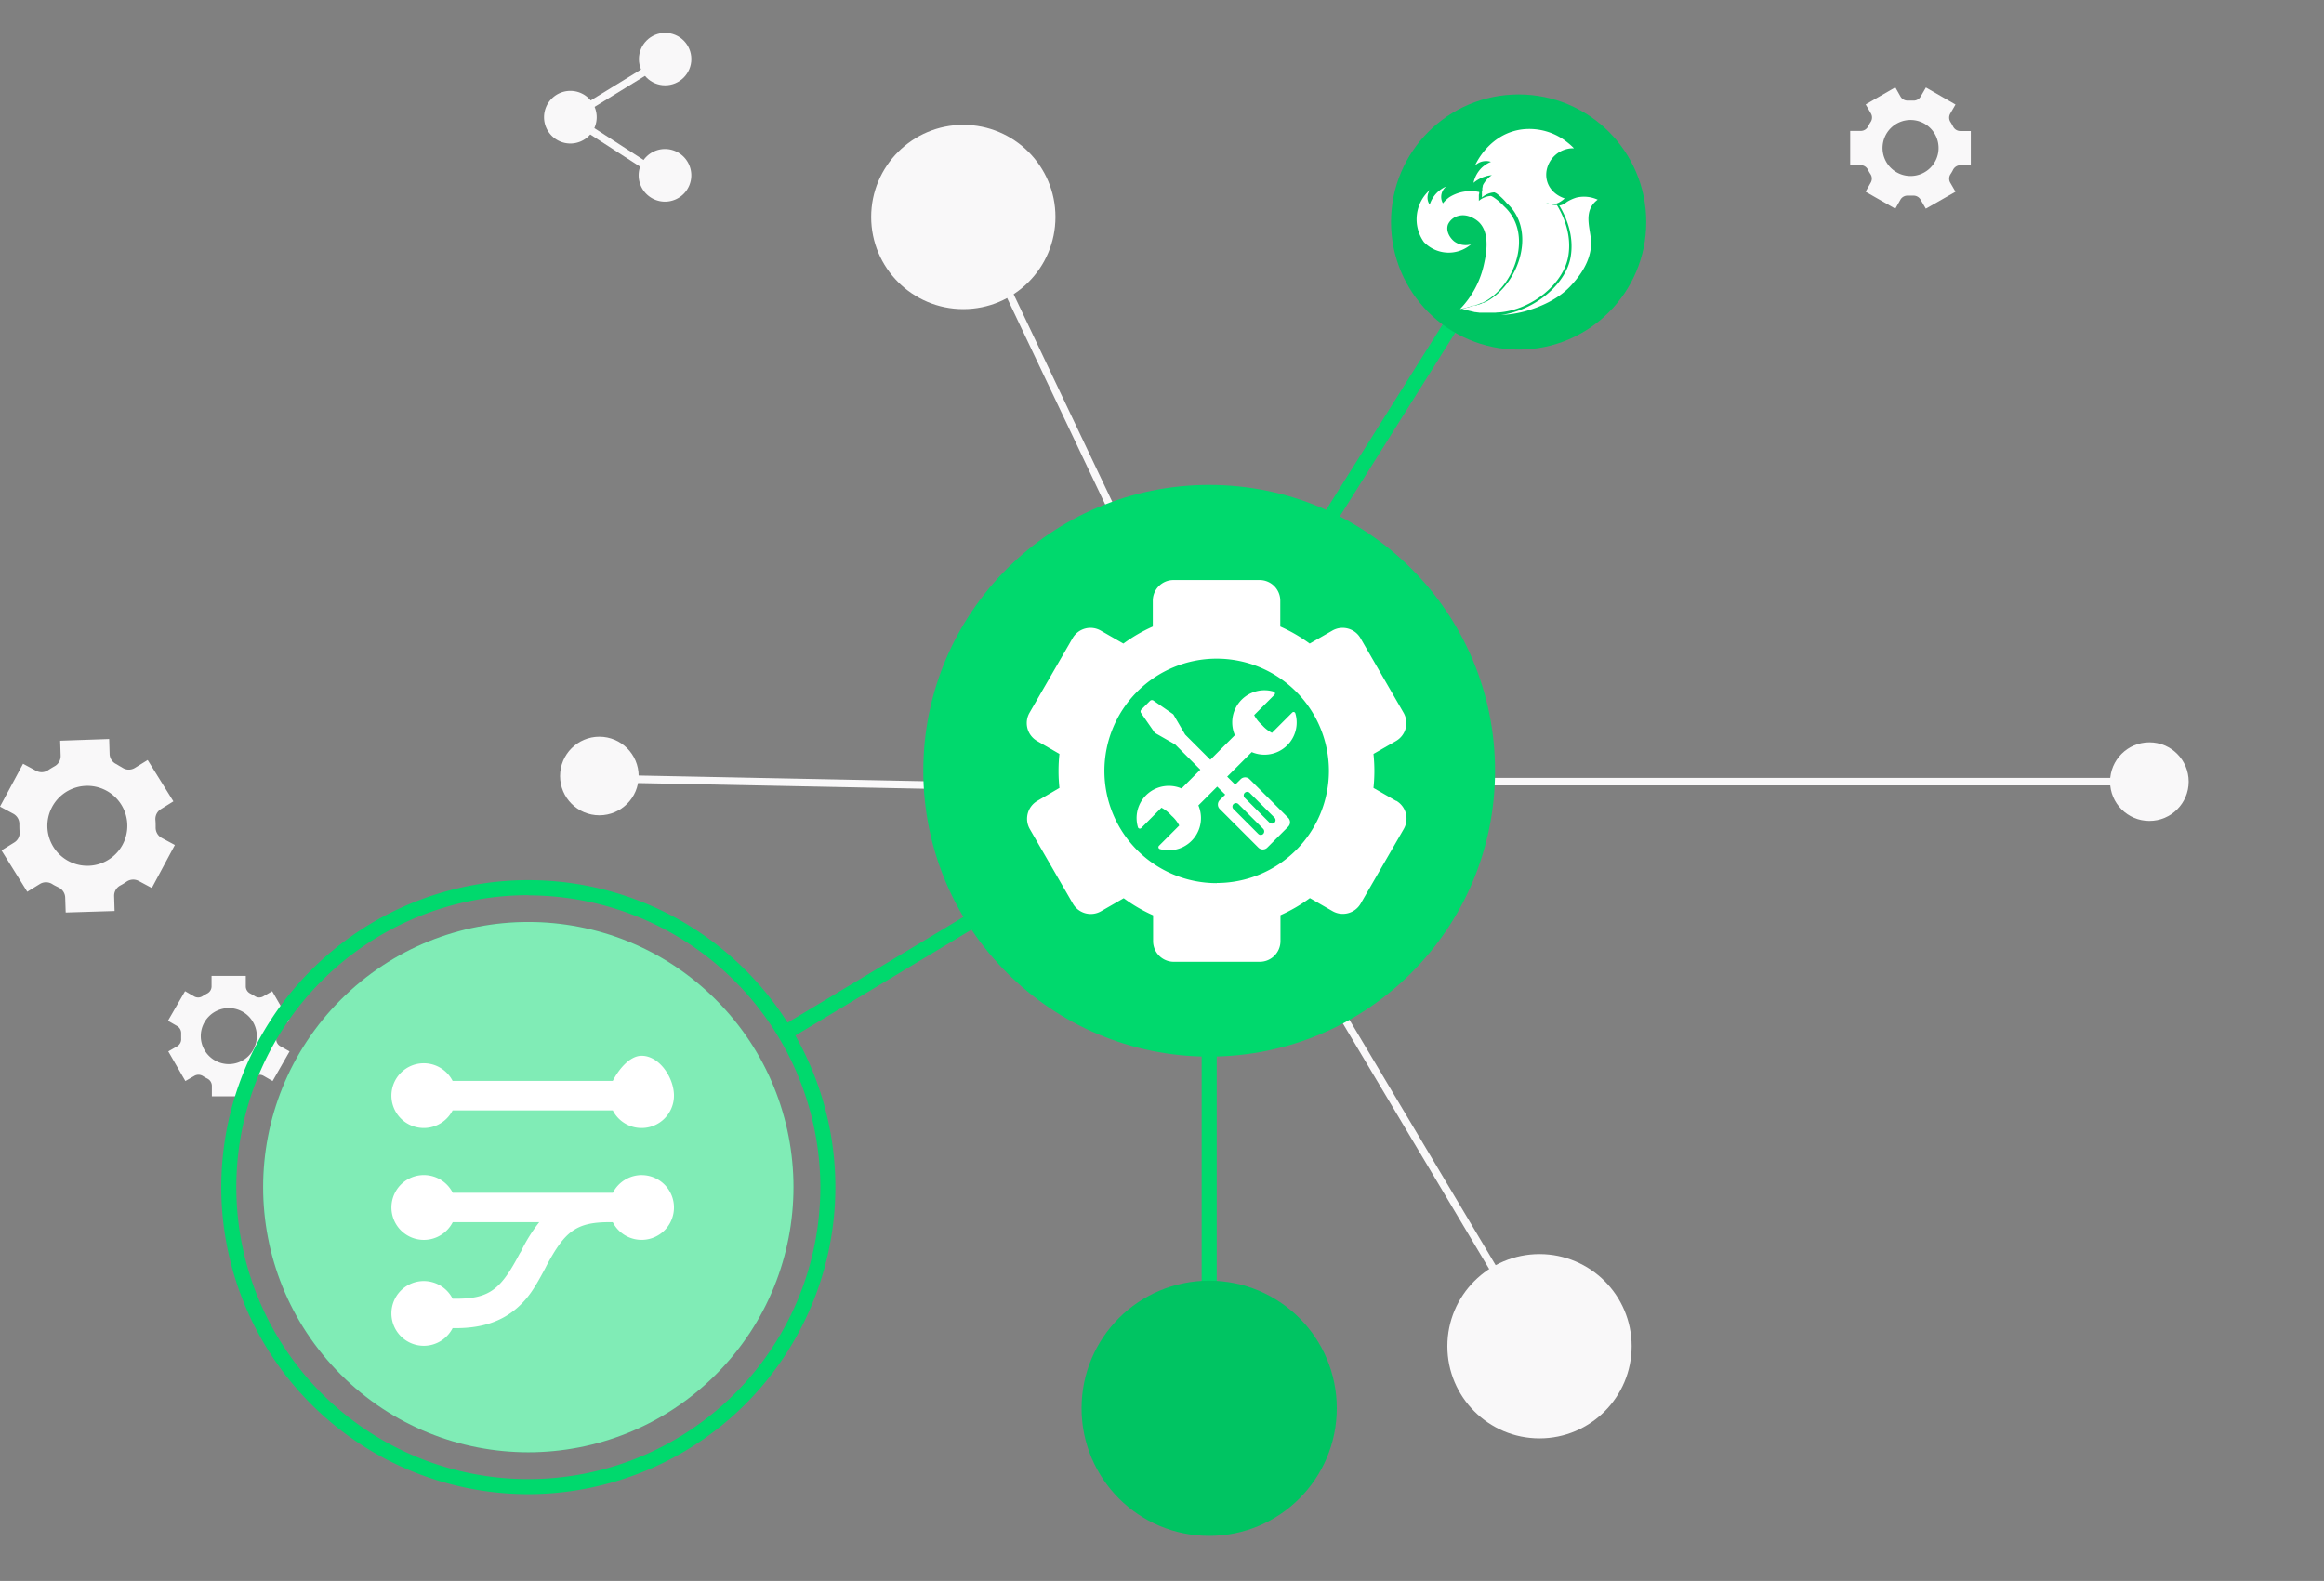 <svg id="Layer_1" data-name="Layer 1" xmlns="http://www.w3.org/2000/svg" width="218.01mm" height="148.33mm" viewBox="0 0 617.99 420.47">
  <rect x="0" y="0" width="617.99" height="420.47" fill="#808080" stroke="none"/>
  <defs>
    <style>
      .cls-1 {
        fill: #F9F8F9;
      }

      .cls-2 {
        fill: #00D96D;
      }

      .cls-3, .cls-5 {
        fill: #fff;
      }

      .cls-3, .cls-4 {
        isolation: isolate;
      }

      .cls-3 {
        opacity: 0.5;
      }

      .cls-4 {
        opacity: 0.1;
      }
    </style>
  </defs>
  <g id="freepik--background-complete--inject-3">
    <path class="cls-1" d="M10.61,235.1a3.14,3.14,0,0,1,3.24,0c.27.17.54.33.83.48l.86.43a3.09,3.09,0,0,1,1.8,2.68l.13,4,13-.4-.12-4A3.08,3.08,0,0,1,32,235.5a16.33,16.33,0,0,0,1.64-1,3.11,3.11,0,0,1,3.22-.21l3.51,1.88,6.13-11.44L43,222.85a3.08,3.08,0,0,1-1.61-2.8c0-.64,0-1.29-.06-1.93a3.09,3.09,0,0,1,1.4-2.89l3.38-2.1-6.84-11-3.4,2.1a3.08,3.08,0,0,1-3.23,0c-.27-.17-.55-.33-.83-.48l-.85-.52a3.07,3.07,0,0,1-1.81-2.68l-.12-4L16,197l.13,4a3.08,3.08,0,0,1-1.63,2.8c-.56.32-1.11.65-1.65,1a3.07,3.07,0,0,1-3.22.21l-3.5-1.88L0,214.52l3.54,1.91a3.08,3.08,0,0,1,1.61,2.8c0,.65,0,1.3.06,1.94a3,3,0,0,1-1.43,2.9L.4,226.17l6.85,11Zm3.25-20.49A10.63,10.63,0,1,1,18.21,229,10.62,10.62,0,0,1,13.86,214.61Z"/>
    <path class="cls-1" d="M505.37,53.09a2.17,2.17,0,0,1,2-1.06h1.34a2.17,2.17,0,0,1,2,1.06l1.4,2.41L520,51l-1.4-2.42a2.16,2.16,0,0,1,.08-2.27,9.65,9.65,0,0,0,.68-1.17,2.19,2.19,0,0,1,1.92-1.19h2.79v-9.1h-2.79a2.16,2.16,0,0,1-1.92-1.19c-.21-.4-.43-.79-.68-1.18a2.12,2.12,0,0,1-.08-2.26l1.4-2.42-7.87-4.53-1.4,2.42a2.15,2.15,0,0,1-2,1.06h-1.34a2.16,2.16,0,0,1-2-1.06L504,23.23l-7.88,4.54,1.4,2.41a2.16,2.16,0,0,1-.08,2.27,11.61,11.61,0,0,0-.68,1.18,2.16,2.16,0,0,1-1.92,1.19H492v9.1h2.79a2.19,2.19,0,0,1,1.92,1.19,9.78,9.78,0,0,0,.68,1.18,2.16,2.16,0,0,1,.08,2.27L496.1,51,504,55.51ZM500.6,39.36a7.45,7.45,0,1,1,7.45,7.45A7.46,7.46,0,0,1,500.6,39.36Z"/>
    <path class="cls-1" d="M47.11,272.89a2.18,2.18,0,0,1,1.06,2v1.35a2.17,2.17,0,0,1-1,2l-2.42,1.39,4.54,7.88,2.42-1.39a2.18,2.18,0,0,1,2.27.08c.38.24.77.47,1.17.67a2.17,2.17,0,0,1,1.19,1.93v2.78h9.1V288.8a2.2,2.2,0,0,1,1.2-1.93c.4-.2.79-.43,1.17-.67a2.16,2.16,0,0,1,2.26-.08l2.42,1.39L77,279.63l-2.5-1.4a2.13,2.13,0,0,1-1.05-2v-1.34a2.18,2.18,0,0,1,1.06-2l2.42-1.4-4.55-7.87L70,265a2.14,2.14,0,0,1-2.27-.08c-.37-.24-.77-.47-1.17-.68a2.14,2.14,0,0,1-1.2-1.92v-2.78h-9.1v2.78a2.13,2.13,0,0,1-1.19,1.92c-.41.21-.8.44-1.18.68a2.14,2.14,0,0,1-2.27.08l-2.41-1.39-4.54,7.87Zm13.73-4.78a7.45,7.45,0,1,1-7.45,7.45A7.46,7.46,0,0,1,60.84,268.11Z"/>
    <circle class="cls-1" cx="409.38" cy="358.04" r="24.5"/>
    <circle class="cls-1" cx="256.16" cy="57.71" r="24.5"/>
    <circle class="cls-1" cx="159.38" cy="206.39" r="10.45"/>
    <circle class="cls-1" cx="571.56" cy="207.88" r="10.45"/>
    <rect class="cls-1" x="221.12" y="150.58" width="2" height="115.53" transform="matrix(0.02, -1, 1, 0.02, 9.38, 426.26)"/>
    <rect class="cls-1" x="364.46" y="198.45" width="2" height="171.67" transform="translate(-94 227.07) rotate(-30.78)"/>
    <rect class="cls-1" x="288.77" y="58" width="2" height="130.34" transform="translate(-24.82 136.25) rotate(-25.41)"/>
    <rect class="cls-1" x="349.01" y="206.88" width="222.54" height="2"/>
    <circle class="cls-1" cx="176.87" cy="15.72" r="6.97"/>
    <path class="cls-1" d="M158.67,31.17a7,7,0,1,1-7-7A7,7,0,0,1,158.67,31.17Z"/>
    <path class="cls-1" d="M183.83,46.63a7,7,0,1,1-7-7A7,7,0,0,1,183.83,46.63Z"/>
    <polygon class="cls-1" points="176.32 48.27 149.82 31.16 176.34 14.88 177.39 16.57 153.58 31.2 177.41 46.59 176.32 48.27"/>
  </g>
  <g id="freepik--Connectivity--inject-3">
    <rect class="cls-2" x="203.6" y="254.1" width="72.25" height="4" transform="translate(-97.68 160.11) rotate(-31.01)"/>
    <rect class="cls-2" x="334.97" y="108.96" width="71.01" height="4" transform="translate(79.44 365.63) rotate(-57.86)"/>
    <circle class="cls-2" cx="321.54" cy="204.99" r="76.02"/>
    <path class="cls-2" d="M140.54,397.38a81.65,81.65,0,1,1,81.6-81.7v.05A81.73,81.73,0,0,1,140.54,397.38Zm0-159.3a77.65,77.65,0,1,0,77.6,77.7v0a77.76,77.76,0,0,0-77.6-77.65Z"/>
    <circle class="cls-2" cx="140.49" cy="315.73" r="70.51" transform="translate(-182.11 191.81) rotate(-45)"/>
    <circle class="cls-3" cx="140.49" cy="315.73" r="70.51" transform="translate(-182.11 191.81) rotate(-45)"/>
    <circle class="cls-2" cx="403.83" cy="59.05" r="33.93"/>
    <circle class="cls-4" cx="403.83" cy="59.05" r="33.93"/>
    <rect class="cls-2" x="319.54" y="270.47" width="4" height="80.23"/>
    <circle class="cls-2" cx="321.54" cy="374.54" r="33.93"/>
    <circle class="cls-4" cx="321.54" cy="374.54" r="33.93"/>
  </g>
  <path class="cls-5" d="M170.61,312.53a8.61,8.61,0,1,1-7.67,12.52h-1.43c-8.43.1-11.41,2.66-16.14,11.49l-.26.52-.31.59c-2.82,5.28-4.42,7.67-7.3,10.21-4.05,3.55-9.28,5.37-16.2,5.37h-.94a8.61,8.61,0,1,1,0-7.83h1.43c8.59-.09,11.52-2.75,16.4-12h0l.33-.52a42.5,42.5,0,0,1,4.87-7.83h-23a8.62,8.62,0,1,1,0-7.82h42.58a8.67,8.67,0,0,1,7.32-4.7Zm0-31.74c4.75,0,8.61,5.85,8.61,10.61a8.61,8.61,0,0,1-16.28,3.91H120.36a8.61,8.61,0,1,1,0-7.83h42.58C164.41,284.6,167.37,280.79,170.61,280.79Z"/>
  <g>
    <path class="cls-5" d="M371.23,213l-6-3.44a42.78,42.78,0,0,0,0-9.05l6-3.44a5.5,5.5,0,0,0,2-7.51l-11.45-19.83a5.49,5.49,0,0,0-7.51-2l-6,3.44a42.15,42.15,0,0,0-7.82-4.53v-6.87a5.5,5.5,0,0,0-5.5-5.5h-22.9a5.5,5.5,0,0,0-5.5,5.5v6.87a42.15,42.15,0,0,0-7.82,4.53l-6-3.44a5.49,5.49,0,0,0-7.51,2l-11.45,19.83a5.5,5.5,0,0,0,2,7.51l5.95,3.44a42.78,42.78,0,0,0,0,9.05L275.85,213a5.5,5.5,0,0,0-2,7.51l11.45,19.83a5.49,5.49,0,0,0,7.51,2l6-3.45a41.64,41.64,0,0,0,7.82,4.54v6.87a5.5,5.5,0,0,0,5.5,5.5H335a5.51,5.51,0,0,0,5.5-5.5V243.4a41.64,41.64,0,0,0,7.82-4.54l6,3.45a5.49,5.49,0,0,0,7.51-2l11.45-19.83a5.5,5.5,0,0,0-2-7.51Zm-47.69,21.88A29.85,29.85,0,1,1,353.38,205,29.84,29.84,0,0,1,323.54,234.84Z"/>
    <path class="cls-5" d="M344.12,189.37a.54.54,0,0,0-.5.14l-5.39,5.4a9.2,9.2,0,0,1-2.64-2.08,9.06,9.06,0,0,1-2.09-2.64l5.39-5.4a.54.54,0,0,0,.13-.5.51.51,0,0,0-.35-.36,8.56,8.56,0,0,0-11,8.23,8.72,8.72,0,0,0,.7,3.37l-6.53,6.53-6.69-6.69,0,0-3.06-5.24a.66.66,0,0,0-.21-.23l-5.16-3.58a.73.73,0,0,0-.92.09l-2.29,2.3a.71.71,0,0,0-.09.91l3.58,5.16a.66.66,0,0,0,.23.21L312.5,198h0l6.69,6.7-5,5a8.62,8.62,0,0,0-3.38-.69,8.55,8.55,0,0,0-8.21,11,.49.49,0,0,0,.36.35.51.51,0,0,0,.5-.13l5.39-5.41a9.35,9.35,0,0,1,2.64,2.09,9.06,9.06,0,0,1,2.09,2.64l-5.39,5.4a.5.5,0,0,0-.13.49.5.5,0,0,0,.35.37,8.57,8.57,0,0,0,10.26-11.6l5-5,2.14,2.13-1.46,1.45a1.66,1.66,0,0,0-.49,1.19,1.62,1.62,0,0,0,.49,1.18l10.27,10.27a1.68,1.68,0,0,0,2.37,0l5.56-5.56a1.68,1.68,0,0,0,0-2.37l-10.27-10.27a1.67,1.67,0,0,0-2.36,0l-1.46,1.45-2.13-2.13,6.53-6.53a8.62,8.62,0,0,0,3.38.69h0a8.55,8.55,0,0,0,8.21-11A.52.52,0,0,0,344.12,189.37ZM331,210.87a.94.94,0,0,1,1.32,0l6.59,6.59a.94.94,0,0,1,0,1.33,1,1,0,0,1-1.33,0L331,212.2A.94.94,0,0,1,331,210.87Zm-3,3a.94.94,0,0,1,1.33,0l6.59,6.58a1,1,0,0,1,0,1.33.94.94,0,0,1-1.33,0L328,215.18A.94.94,0,0,1,328,213.86Z"/>
  </g>
  <path class="cls-5" d="M417,68.3c1.12-6.16-1.58-11.44-3-13.77a3.5,3.5,0,0,1-.56,0,9.13,9.13,0,0,1-1.56-.29c-.28-.09-.56-.19-.82-.3l.23.07a8.15,8.15,0,0,0,1.55.22,3.06,3.06,0,0,0,1.5-.26,7,7,0,0,0,1.74-1.2c-3.23-1.07-5.24-3.79-4.87-7.06a7.2,7.2,0,0,1,7.12-6.28h.2a16.39,16.39,0,0,0-1.67-1.51,16.17,16.17,0,0,0-12.05-3.51C396,35.53,392.43,43.55,392.25,44l.14-.12a4.37,4.37,0,0,1,1-.66,4.27,4.27,0,0,1,.81-.28,5.57,5.57,0,0,1,.66-.1,4.13,4.13,0,0,1,1.61.2h0a6.89,6.89,0,0,0-1,.49A8,8,0,0,0,394,44.63a7.91,7.91,0,0,0-2.17,4,8.66,8.66,0,0,1,1.46-1c.24-.13.5-.26.78-.38s.72-.27,1.05-.37.59-.15.86-.2l.74-.1h0a7,7,0,0,0-2,2c-.06.1-.13.19-.19.3v0a.75.75,0,0,0-.07.12,2.26,2.26,0,0,0-.11.22l-.05.1,0,.09,0,0,0,0v0l0,.08c0,.06-.05.12-.07.19a.36.36,0,0,1,0,.09l0,.09-.06.17c0,.05,0,.1,0,.15h0v0l0,.08,0,.12c0,.06,0,.11,0,.16s-.07.32-.1.48,0,.19,0,.28l0,.08h0v0s0,.06,0,.1a.28.28,0,0,0,0,.09v0a1.36,1.36,0,0,0,0,.2v0s0,0,0,0v.07h0v.11c0,.12,0,.23,0,.31l0,.27a4.19,4.19,0,0,1,.71-.55,4.82,4.82,0,0,1,.82-.41,4.14,4.14,0,0,1,.53-.19l.37-.1a5.6,5.6,0,0,1,.9-.12l.52.26A15.34,15.34,0,0,1,400.65,54,12.27,12.27,0,0,1,403,56.85c.06.11.12.23.19.34,3.63,6.59.73,15.75-4.76,20.75a16.8,16.8,0,0,1-3,2.19l-.11.06-.06,0-.14.07-.42.22-.1,0-.1,0-.18.09h0l-.26.11-.18.08-.22.09-.17.07-.18.06-.06,0h0l-.22.09h-.05l-.05,0-.21.08-.22.07-.08,0-.15,0-.11,0h0l-.05,0-.28.09h0l-.31.1c-.34.11-.68.2-1,.3h0l-1,.26h-.07l-.71.16.12,0h0a24.1,24.1,0,0,0,2.56.69l.31.08.25.06.32.07.21,0,.32.06.16,0,.36.06.32,0,.28,0,.19,0h.22l.27,0h0l.23,0h2l.64,0,.2,0,.57-.06.31,0h.05C407.33,82.37,415.65,75.58,417,68.3Z"/>
  <path class="cls-5" d="M385.39,52.46a8.75,8.75,0,0,0-1.69,1.62,3.48,3.48,0,0,1,.92-4.5,7.8,7.8,0,0,0-4.44,4.85,3.4,3.4,0,0,1-.56-1.47,3.63,3.63,0,0,1,.63-2.47,10.42,10.42,0,0,0-1.62,13.87,9.11,9.11,0,0,0,12.53.63,5.15,5.15,0,0,1-4.43-.77c-1.19-.93-2.31-2.78-1.69-4.51a4.14,4.14,0,0,1,2.88-2.32c2.76-.69,5.17,1.51,5.28,1.62,3.31,3.11,1.87,9.29,1.27,11.89a24.55,24.55,0,0,1-6.21,11.28l.11,0,.69-.16h.07l1-.25h0l1-.29.3-.09h0l.27-.09.05,0h0l.11,0,.15-.05.08,0,.21-.07.21-.07,0,0,0,0,.22-.08h0l.07,0,.16-.06.18-.07.21-.09.17-.07.25-.11h0l.18-.08.09,0,.1,0,.41-.21a.61.61,0,0,1,.14-.07l.06,0,.1-.06a16.17,16.17,0,0,0,2.9-2.12c5.32-4.85,8.14-13.75,4.62-20.15-.06-.11-.12-.22-.19-.33a11.84,11.84,0,0,0-2.26-2.76A14.66,14.66,0,0,0,397,52.37l-.51-.26a6.41,6.41,0,0,0-.87.12l-.36.09-.52.19a5.28,5.28,0,0,0-.79.4,3.63,3.63,0,0,0-.7.54h0l0-.27q0-.12,0-.3a.25.25,0,0,1,0-.08v0h0v-.14a1.11,1.11,0,0,0,0-.19v-.14s0-.06,0-.09v0h0v-.08c0-.08,0-.18,0-.27s.06-.31.1-.47a1.13,1.13,0,0,1,0-.15l0-.11a.29.29,0,0,0,0-.09A10.71,10.71,0,0,0,385.39,52.46Z"/>
  <path class="cls-5" d="M424.85,53.11a6,6,0,0,0-1.41,1.41c-2,2.9-.54,6.51-.36,9.57a11.66,11.66,0,0,1-.14,2.45c-.74,4.55-4,8.1-5.22,9.44-3.44,3.73-8.41,5.77-12.35,6.86a30.13,30.13,0,0,1-6.08.93h-.07c8.79-1.27,17.1-8,18.42-15.33,1.11-6.16-1.58-11.44-3-13.78a3.18,3.18,0,0,0,1.26-.43,1.05,1.05,0,0,0,.21-.12l.15-.1.09-.08a.31.31,0,0,0,.09-.07c.06,0,.15-.08.19-.13s.17-.12.28-.18a11.19,11.19,0,0,1,2.29-1A8.75,8.75,0,0,1,424.85,53.11Z"/>
</svg>
